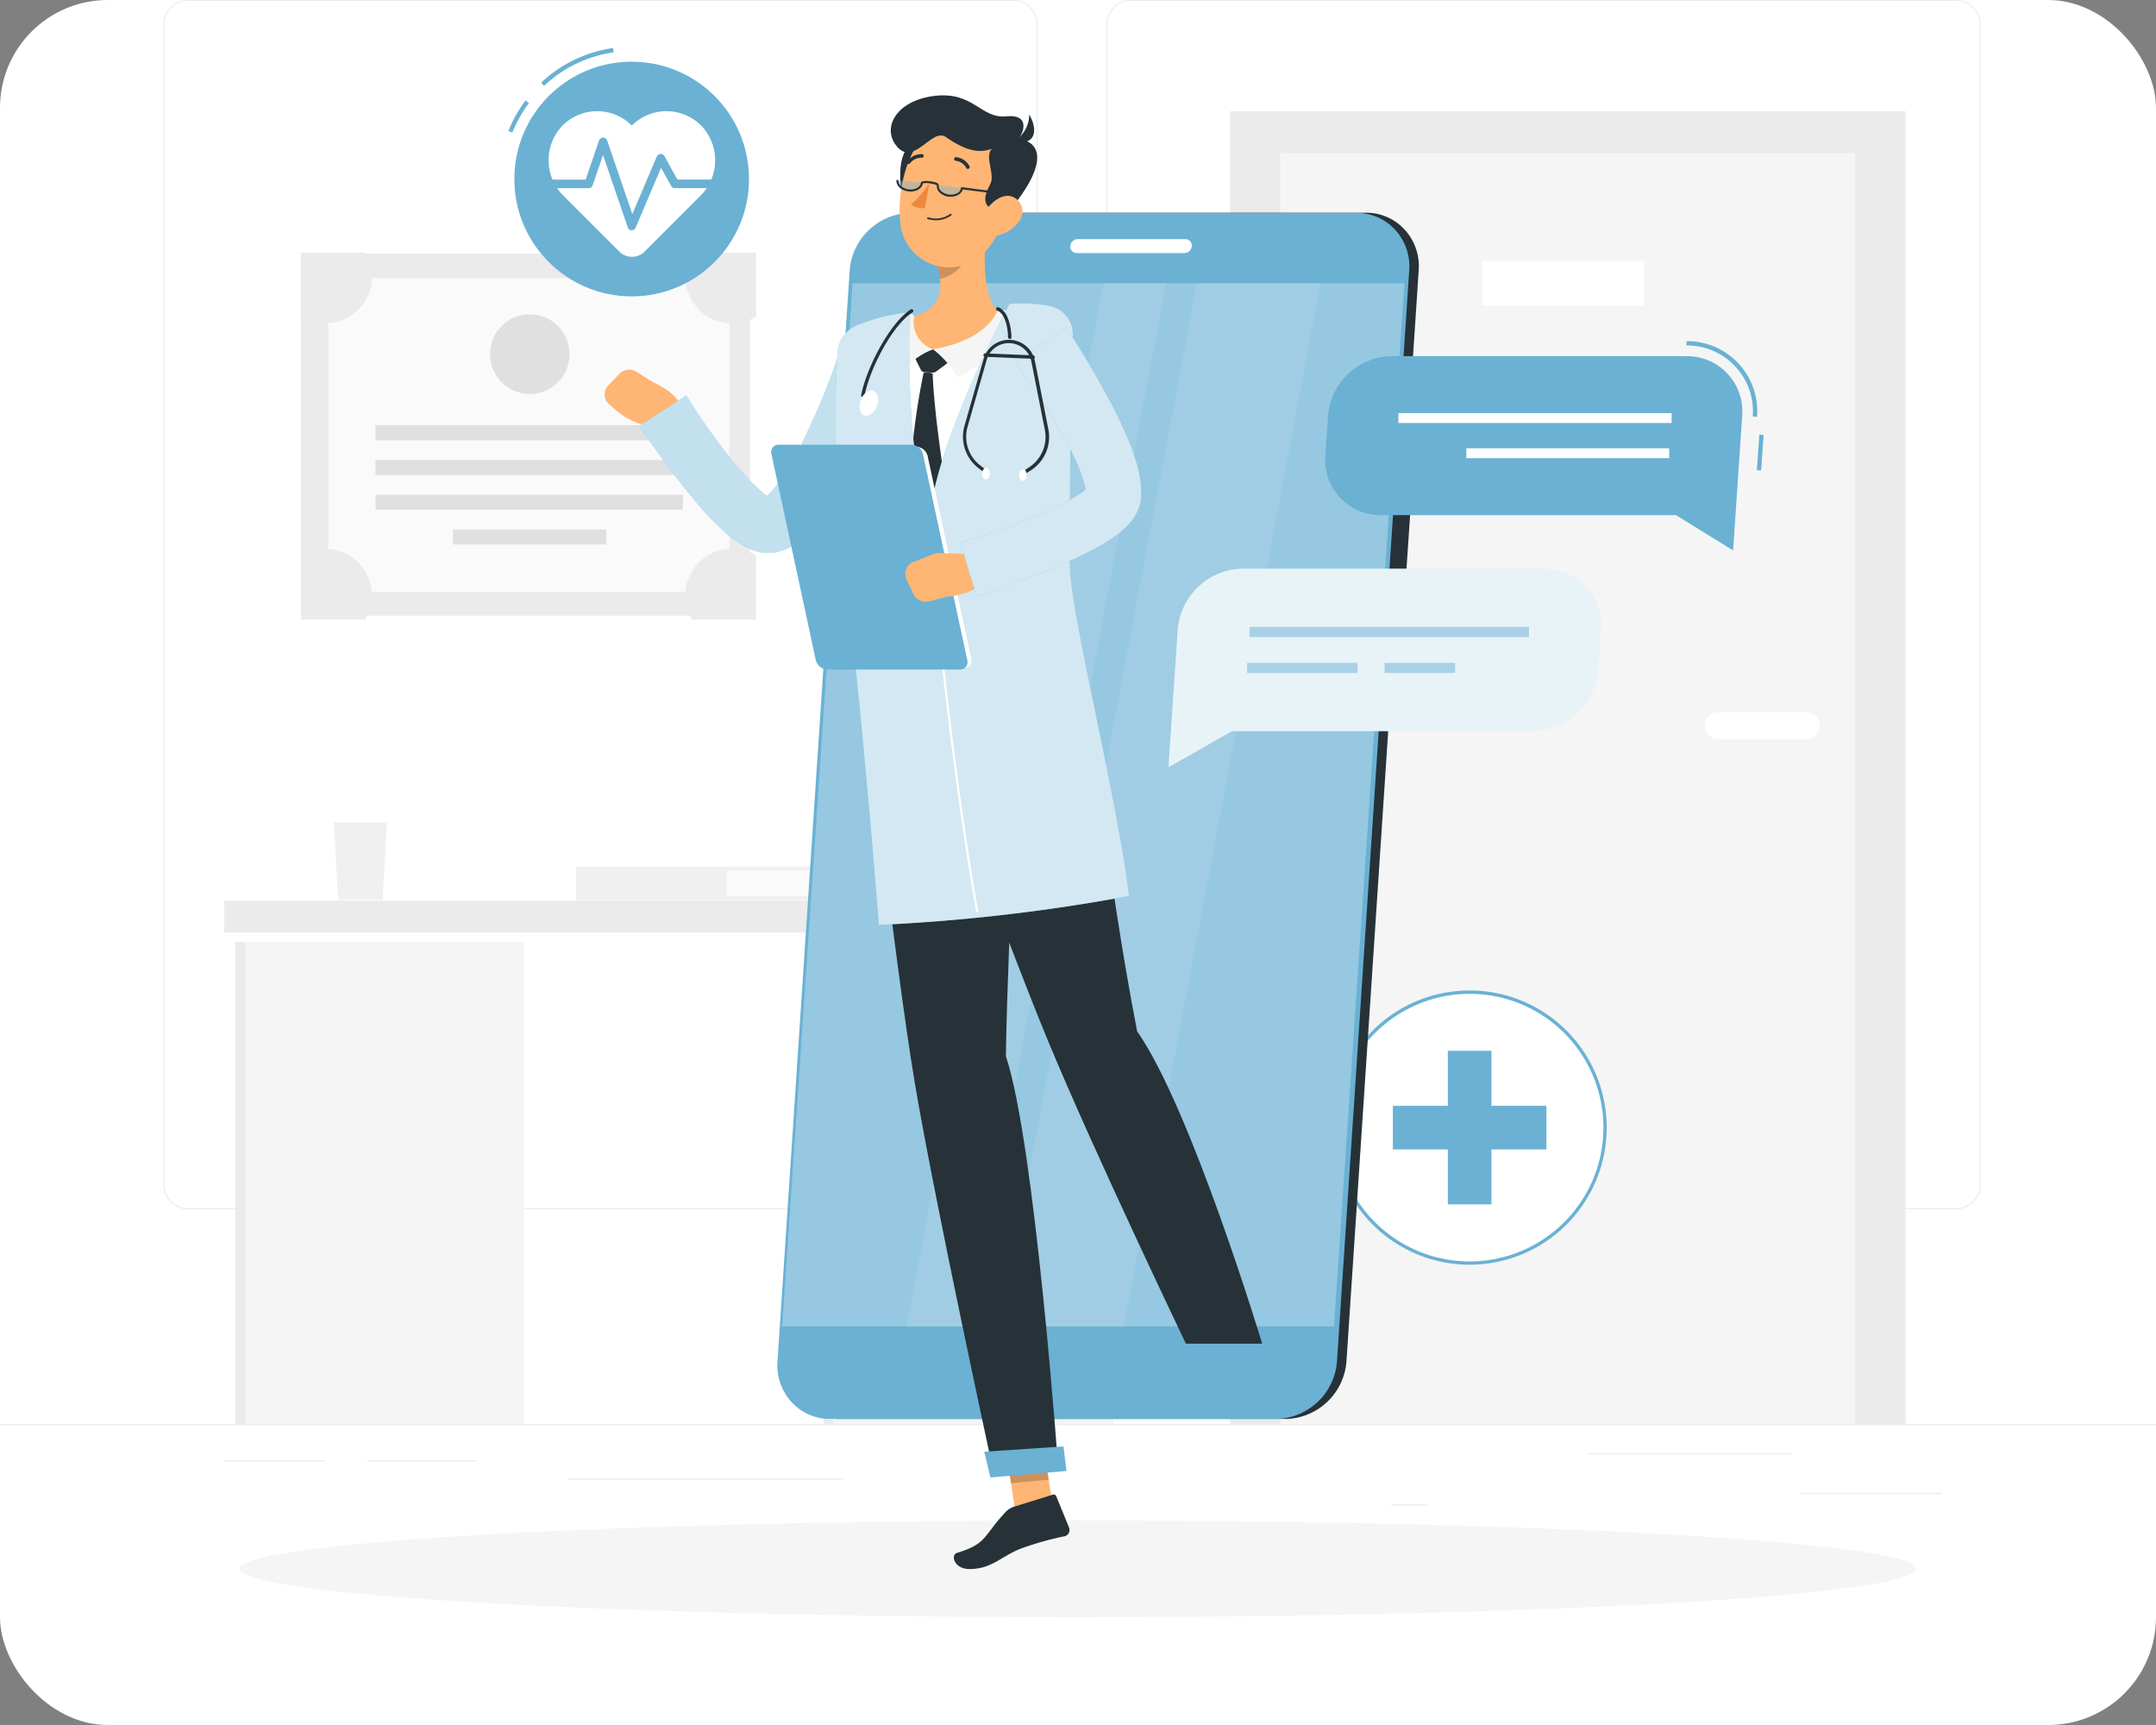 <svg xmlns="http://www.w3.org/2000/svg" width="200" height="160" viewBox="0 0 200 160">
  <rect x="0" y="0" width="200" height="160" fill="#808080" stroke="none"/>
  <g id="Group_230" data-name="Group 230" transform="translate(-114 -255)">
    <rect id="Rectangle_380" data-name="Rectangle 380" width="200" height="160" rx="10" transform="translate(114 255)" fill="#fff"/>
    <g id="Online_Doctor-rafiki" data-name="Online Doctor-rafiki" transform="translate(114 200)">
      <g id="freepik--background-complete--inject-2" transform="translate(0 55)">
        <rect id="Rectangle_349" data-name="Rectangle 349" width="200" height="0.099" transform="translate(0 132.089)" fill="#ebebeb"/>
        <rect id="Rectangle_350" data-name="Rectangle 350" width="13.136" height="0.099" transform="translate(166.994 138.47)" fill="#ebebeb"/>
        <rect id="Rectangle_351" data-name="Rectangle 351" width="3.447" height="0.099" transform="translate(129.031 139.549)" fill="#ebebeb"/>
        <rect id="Rectangle_352" data-name="Rectangle 352" width="18.907" height="0.099" transform="translate(147.375 134.79)" fill="#ebebeb"/>
        <rect id="Rectangle_353" data-name="Rectangle 353" width="9.392" height="0.099" transform="translate(20.806 135.456)" fill="#ebebeb"/>
        <rect id="Rectangle_354" data-name="Rectangle 354" width="10.252" height="0.099" transform="translate(34.032 135.456)" fill="#ebebeb"/>
        <rect id="Rectangle_355" data-name="Rectangle 355" width="25.637" height="0.099" transform="translate(52.654 137.13)" fill="#ebebeb"/>
        <path id="Path_1484" data-name="Path 1484" d="M117.053,167.162H40.471A2.265,2.265,0,0,1,38.21,164.9V57.245A2.265,2.265,0,0,1,40.471,55h76.582a2.265,2.265,0,0,1,2.265,2.265V164.9A2.265,2.265,0,0,1,117.053,167.162ZM40.471,55.079a2.166,2.166,0,0,0-2.162,2.166V164.9a2.165,2.165,0,0,0,2.162,2.165h76.582a2.169,2.169,0,0,0,2.166-2.166V57.245a2.169,2.169,0,0,0-2.166-2.166Z" transform="translate(-23.055 -55)" fill="#ebebeb"/>
        <path id="Path_1485" data-name="Path 1485" d="M333.351,167.162H256.765A2.269,2.269,0,0,1,254.5,164.9V57.245A2.269,2.269,0,0,1,256.765,55h76.586a2.265,2.265,0,0,1,2.257,2.245V164.9A2.265,2.265,0,0,1,333.351,167.162ZM256.765,55.079a2.169,2.169,0,0,0-2.166,2.166V164.9a2.169,2.169,0,0,0,2.166,2.165h76.586a2.169,2.169,0,0,0,2.165-2.166V57.245a2.169,2.169,0,0,0-2.165-2.166Z" transform="translate(-151.869 -55)" fill="#ebebeb"/>
        <rect id="Rectangle_356" data-name="Rectangle 356" width="62.653" height="121.777" transform="translate(114.109 10.312)" fill="#ebebeb"/>
        <rect id="Rectangle_357" data-name="Rectangle 357" width="53.333" height="117.878" transform="translate(118.77 14.211)" fill="#f5f5f5"/>
        <rect id="Rectangle_358" data-name="Rectangle 358" width="14.996" height="4.145" transform="translate(137.507 24.2)" fill="#fff"/>
        <path id="Path_1486" data-name="Path 1486" d="M396.439,218.82h8.135a1.269,1.269,0,0,1,1.269,1.269h0a1.269,1.269,0,0,1-1.269,1.269h-8.135a1.269,1.269,0,0,1-1.269-1.269h0A1.269,1.269,0,0,1,396.439,218.82Z" transform="translate(-237.026 -152.769)" fill="#fff"/>
        <rect id="Rectangle_359" data-name="Rectangle 359" width="41.668" height="33.581" transform="translate(27.914 23.528)" fill="#ebebeb"/>
        <rect id="Rectangle_360" data-name="Rectangle 360" width="29.107" height="37.194" transform="translate(67.658 25.79) rotate(90)" fill="#fafafa"/>
        <rect id="Rectangle_361" data-name="Rectangle 361" width="1.392" height="28.52" transform="translate(63.35 39.451) rotate(90)" fill="#e0e0e0"/>
        <rect id="Rectangle_362" data-name="Rectangle 362" width="1.392" height="28.52" transform="translate(63.35 42.672) rotate(90)" fill="#e0e0e0"/>
        <rect id="Rectangle_363" data-name="Rectangle 363" width="1.392" height="28.52" transform="translate(63.35 45.889) rotate(90)" fill="#e0e0e0"/>
        <rect id="Rectangle_364" data-name="Rectangle 364" width="1.392" height="14.219" transform="translate(56.238 49.11) rotate(90)" fill="#e0e0e0"/>
        <path id="Path_1487" data-name="Path 1487" d="M76.96,115.307a4.335,4.335,0,0,1-4.363,4.335,4.291,4.291,0,0,1-2.237-.623V113.07h5.949A4.335,4.335,0,0,1,76.96,115.307Z" transform="translate(-42.454 -89.645)" fill="#ebebeb"/>
        <path id="Path_1488" data-name="Path 1488" d="M165.445,113.07v5.949a4.335,4.335,0,0,1-5.949-5.949Z" transform="translate(-95.307 -89.645)" fill="#ebebeb"/>
        <path id="Path_1489" data-name="Path 1489" d="M77.008,185.519a4.311,4.311,0,0,1-.619,2.233H70.44V181.8a4.339,4.339,0,0,1,6.568,3.716Z" transform="translate(-42.503 -130.283)" fill="#ebebeb"/>
        <path id="Path_1490" data-name="Path 1490" d="M165.442,181.784v5.949h-5.949a4.276,4.276,0,0,1-.623-2.233,4.343,4.343,0,0,1,6.576-3.72Z" transform="translate(-95.304 -130.269)" fill="#ebebeb"/>
        <circle id="Ellipse_141" data-name="Ellipse 141" cx="3.692" cy="3.692" r="3.692" transform="translate(44.908 35.902) rotate(-80.78)" fill="#e0e0e0"/>
        <rect id="Rectangle_365" data-name="Rectangle 365" width="82.448" height="2.967" transform="translate(20.806 83.526)" fill="#ebebeb"/>
        <rect id="Rectangle_366" data-name="Rectangle 366" width="26.787" height="44.726" transform="translate(76.501 87.363)" fill="#f5f5f5"/>
        <rect id="Rectangle_367" data-name="Rectangle 367" width="26.787" height="44.726" transform="translate(21.826 87.363)" fill="#f5f5f5"/>
        <rect id="Rectangle_368" data-name="Rectangle 368" width="0.916" height="44.726" transform="translate(21.826 87.363)" fill="#ebebeb"/>
        <rect id="Rectangle_369" data-name="Rectangle 369" width="0.916" height="44.726" transform="translate(76.403 87.363)" fill="#ebebeb"/>
        <path id="Path_1491" data-name="Path 1491" d="M83.006,244.12H78.08l.4,7.151h4.133Z" transform="translate(-47.112 -167.824)" fill="#f0f0f0"/>
        <rect id="Rectangle_370" data-name="Rectangle 370" width="25.736" height="3.102" transform="translate(53.443 80.374)" fill="#f0f0f0"/>
        <rect id="Rectangle_371" data-name="Rectangle 371" width="11.867" height="2.376" transform="translate(67.404 80.738)" fill="#fafafa"/>
      </g>
      <g id="freepik--Shadow--inject-2" transform="translate(22.254 196.021)">
        <ellipse id="freepik--path--inject-2" cx="77.746" cy="4.49" rx="77.746" ry="4.49" fill="#f5f5f5"/>
      </g>
      <g id="freepik--cross-icon--inject-2" transform="translate(123.606 146.868)">
        <circle id="Ellipse_142" data-name="Ellipse 142" cx="12.565" cy="12.565" r="12.565" transform="translate(0.159 0.155)" fill="#fff"/>
        <path id="Path_1492" data-name="Path 1492" d="M321.353,307.909a12.719,12.719,0,1,1,12.715-12.718A12.719,12.719,0,0,1,321.353,307.909Zm0-25.125a12.41,12.41,0,1,0,12.41,12.409,12.41,12.41,0,0,0-12.41-12.409Z" transform="translate(-308.63 -282.47)" fill="#6ab1d4"/>
        <rect id="Rectangle_372" data-name="Rectangle 372" width="4.045" height="14.246" transform="translate(10.701 5.596)" fill="#6ab1d4"/>
        <rect id="Rectangle_373" data-name="Rectangle 373" width="4.045" height="14.246" transform="translate(19.847 10.701) rotate(90)" fill="#6ab1d4"/>
      </g>
      <g id="freepik--pulse-icon--inject-2" transform="translate(47.163 59.458)">
        <path id="Path_1493" data-name="Path 1493" d="M125.7,69.742l-.27-.29A12.2,12.2,0,0,1,132.1,66.24l.056.4a11.8,11.8,0,0,0-6.453,3.105Z" transform="translate(-122.396 -66.24)" fill="#6ab1d4"/>
        <path id="Path_1494" data-name="Path 1494" d="M118.149,81.475l-.369-.143a12.2,12.2,0,0,1,1.586-2.832l.317.238A11.994,11.994,0,0,0,118.149,81.475Z" transform="translate(-117.78 -73.638)" fill="#6ab1d4"/>
        <circle id="Ellipse_143" data-name="Ellipse 143" cx="10.883" cy="10.883" r="10.883" transform="translate(0.551 1.265)" fill="#6ab1d4"/>
        <path id="Path_1495" data-name="Path 1495" d="M141.386,82.392a4.545,4.545,0,0,0-6.489-.059,4.541,4.541,0,0,0-6.485.059,4.644,4.644,0,0,0,.163,6.473l5.156,5.156a1.666,1.666,0,0,0,2.356,0l5.156-5.156A4.644,4.644,0,0,0,141.386,82.392Z" transform="translate(-123.451 -75.146)" fill="#fff"/>
        <path id="Path_1496" data-name="Path 1496" d="M134.084,95.771h0a.4.4,0,0,1-.361-.266l-2.3-6.715-.96,2.808a.4.4,0,0,1-.377.266h-3.843a.4.4,0,0,1,0-.793h3.57l1.245-3.637a.4.4,0,0,1,.75,0l2.336,6.834,2.269-5.342a.4.4,0,0,1,.71-.04l1.2,2.181h3.613a.4.4,0,0,1,0,.793h-3.843a.4.4,0,0,1-.349-.2l-.94-1.682-2.356,5.553A.4.4,0,0,1,134.084,95.771Z" transform="translate(-122.649 -78.867)" fill="#6ab1d4"/>
      </g>
      <g id="freepik--Character--inject-2" transform="translate(56.09 63.846)">
        <path id="Path_1497" data-name="Path 1497" d="M228.4,216.631H187.01a4.816,4.816,0,0,1-3.6-1.57,5.023,5.023,0,0,1-1.3-3.772L188.8,110.112a5.777,5.777,0,0,1,5.612-5.362h41.4a4.817,4.817,0,0,1,3.611,1.577,5.024,5.024,0,0,1,1.291,3.785l-6.7,101.177A5.773,5.773,0,0,1,228.4,216.631Z" transform="translate(-165.2 -93.864)" fill="#263238"/>
        <path id="Path_1498" data-name="Path 1498" d="M318.324,173.259h-1.043a1.356,1.356,0,0,1-1.368-1.467l1.281-18.954a1.586,1.586,0,0,1,1.567-1.467H319.8a1.356,1.356,0,0,1,1.368,1.467l-1.281,18.954A1.586,1.586,0,0,1,318.324,173.259Z" transform="translate(-245.942 -121.41)" fill="#263238"/>
        <path id="Path_1499" data-name="Path 1499" d="M194.187,160.645h-1.039a1.111,1.111,0,0,1-1.122-1.19l.464-6.846a1.309,1.309,0,0,1,1.281-1.19h1.043a1.115,1.115,0,0,1,1.118,1.19l-.464,6.846A1.3,1.3,0,0,1,194.187,160.645Z" transform="translate(-171.191 -121.499)" fill="#6ab1d4"/>
        <path id="Path_1500" data-name="Path 1500" d="M192.107,191.465h-1.043a1.111,1.111,0,0,1-1.118-1.19l.464-6.846a1.309,1.309,0,0,1,1.281-1.19h1.051a1.114,1.114,0,0,1,1.118,1.19l-.464,6.846a1.3,1.3,0,0,1-1.289,1.19Z" transform="translate(-169.936 -139.877)" fill="#6ab1d4"/>
        <path id="Path_1501" data-name="Path 1501" d="M226.195,216.655H184.8a4.816,4.816,0,0,1-3.6-1.57,5.023,5.023,0,0,1-1.3-3.772l6.695-101.177a5.776,5.776,0,0,1,5.632-5.346H233.6a4.816,4.816,0,0,1,3.6,1.571,5.023,5.023,0,0,1,1.3,3.775l-6.7,101.177A5.772,5.772,0,0,1,226.195,216.655Z" transform="translate(-163.866 -93.888)" fill="#6ab1d4"/>
        <path id="Path_1502" data-name="Path 1502" d="M181.02,218l6.536-96.758h51.187L232.207,218Z" transform="translate(-164.552 -103.814)" fill="#fff" opacity="0.3"/>
        <path id="Path_1503" data-name="Path 1503" d="M231.97,218l18.268-96.758H261.7L243.436,218Z" transform="translate(-195.294 -103.814)" fill="#fff" opacity="0.1"/>
        <path id="Path_1504" data-name="Path 1504" d="M210.13,218,228.4,121.24h5.81L215.94,218Z" transform="translate(-182.116 -103.814)" fill="#fff" opacity="0.1"/>
        <path id="Path_1505" data-name="Path 1505" d="M249.087,110.92h9.983a.595.595,0,0,1,.6.646h0a.706.706,0,0,1-.69.65H249a.6.6,0,0,1-.6-.65h0A.7.7,0,0,1,249.087,110.92Z" transform="translate(-205.205 -97.587)" fill="#fff"/>
        <path id="Path_1506" data-name="Path 1506" d="M237.659,392.965l-3.5.333-1.261-8.071,3.5-.337Z" transform="translate(-195.855 -260.659)" fill="#ffb573"/>
        <path id="Path_1507" data-name="Path 1507" d="M226.69,400.026l3.665-1.138a.258.258,0,0,1,.325.151l1.19,2.907a.6.6,0,0,1-.4.793,28.756,28.756,0,0,0-4.184,1.19c-1.868.793-2.649,1.856-4.66,1.856-1.44,0-1.765-1.321-1.154-1.5,2.776-.841,2.411-1.531,4.426-3.7A1.856,1.856,0,0,1,226.69,400.026Z" transform="translate(-188.785 -269.097)" fill="#263238"/>
        <path id="Path_1508" data-name="Path 1508" d="M232.9,385.227l.65,4.164,3.5-.337-.65-4.164Z" transform="translate(-195.855 -260.659)" opacity="0.2"/>
        <path id="Path_1509" data-name="Path 1509" d="M213.224,128.214a44.471,44.471,0,0,0-13.735.71,3.661,3.661,0,0,0-2.939,3.173c-.5,4.387-1.063,14.219,1.15,28.885l18.752-1.586c.036-2.661-1.856-14.786-.294-27.366a3.359,3.359,0,0,0-2.935-3.815Z" transform="translate(-173.65 -107.87)" fill="#fff"/>
        <path id="Path_1510" data-name="Path 1510" d="M211.75,137.235l.67,1.341a.4.4,0,0,0,.353.23l.726.04a.563.563,0,0,0,.361-.111l1.249-.932-1.543-1.122Z" transform="translate(-183.094 -113.131)" fill="#263238"/>
        <path id="Path_1511" data-name="Path 1511" d="M212.95,141a1.222,1.222,0,0,0-.845-.067,65.973,65.973,0,0,0-1.3,10.709c1.793,5.223,2.38,5.751,2.38,5.751l.908-6.286S213.069,144.674,212.95,141Z" transform="translate(-182.521 -115.189)" fill="#263238"/>
        <path id="Path_1512" data-name="Path 1512" d="M217.833,105.8c-.428,2.586-.793,7.31,1.063,8.979a8.938,8.938,0,0,1-6.2,3.268c-3.054.186-2.582-1.928-1.809-3.058,2.852-.761,2.713-2.887,2.154-4.874Z" transform="translate(-182.228 -94.498)" fill="#ffb573"/>
        <path id="Path_1513" data-name="Path 1513" d="M223.3,127.525a3.809,3.809,0,0,0-.67-.218.266.266,0,0,0-.3.123c-.294.5-1.19,2.733-6,3.589a9.979,9.979,0,0,1,2.3,2.618c1.444-.75,5.2-2.99,4.843-5.89A.294.294,0,0,0,223.3,127.525Z" transform="translate(-185.857 -107.469)" fill="#f5f5f5"/>
        <path id="Path_1514" data-name="Path 1514" d="M208.478,128.755a.278.278,0,0,0-.325-.333,3.729,3.729,0,0,0-.492.131.4.4,0,0,0-.1.059c-.369.341-2.38,3.244-.5,5.592a6.866,6.866,0,0,1,3.2-2.511A2.664,2.664,0,0,1,208.478,128.755Z" transform="translate(-179.786 -108.144)" fill="#f5f5f5"/>
        <path id="Path_1515" data-name="Path 1515" d="M220.042,110.24l-2.832,2.554a8.178,8.178,0,0,1,.286,1.412,3.513,3.513,0,0,0,2.645-2.578,3.76,3.76,0,0,0-.1-1.388Z" transform="translate(-186.388 -97.177)" opacity="0.2"/>
        <path id="Path_1516" data-name="Path 1516" d="M211.08,85.722c-2.443.956-2.6,2.963-2.38,5.156s2.61.742,3.141-.631S214.463,84.4,211.08,85.722Z" transform="translate(-181.21 -82.237)" fill="#263238"/>
        <path id="Path_1517" data-name="Path 1517" d="M218.791,88.511c-.678,3.454-.9,5.5-2.879,7.1a4.543,4.543,0,0,1-7.369-3.236c-.321-3.209.841-8.329,4.4-9.328a4.648,4.648,0,0,1,5.85,5.469Z" transform="translate(-181.128 -80.652)" fill="#ffb573"/>
        <path id="Path_1518" data-name="Path 1518" d="M217.4,88.023c-2.907.155-2.292-1.5-1.765-2.443s-.547-2.515.155-3.328c-1.253.5-2.574.087-4.252-1.079-1.3-.908-2.931,2.721-4.517.9-1.5-1.717-.107-4.307,3.494-4.724s4.256,2.13,6.619,1.9,1.543,1.721,1.079,2.118C220.2,81.5,221.282,83.4,217.4,88.023Z" transform="translate(-179.883 -77.304)" fill="#263238"/>
        <path id="Path_1519" data-name="Path 1519" d="M235,84.314a2.911,2.911,0,0,0,1.511-2.534C237.3,83.156,237.213,84.719,235,84.314Z" transform="translate(-197.123 -80.005)" fill="#263238"/>
        <path id="Path_1520" data-name="Path 1520" d="M215.349,105.558a2.38,2.38,0,0,0,1.816-.428.079.079,0,0,0,0-.115.083.083,0,0,0-.115,0,2.288,2.288,0,0,1-2.019.313.091.091,0,0,0-.107.056.083.083,0,0,0,.056.1,2.1,2.1,0,0,0,.369.071Z" transform="translate(-185.007 -94.01)" fill="#263238"/>
        <path id="Path_1521" data-name="Path 1521" d="M230.941,103.258a3.379,3.379,0,0,1-2.217,1.277c-1.154.151-1.539-.924-1.055-1.928.44-.9,1.586-2.07,2.649-1.757A1.476,1.476,0,0,1,230.941,103.258Z" transform="translate(-192.576 -91.48)" fill="#ffb573"/>
        <path id="Path_1522" data-name="Path 1522" d="M213.326,243.091c.139-10.356,1.464-35.021,1.464-35.021L200.17,209.3s2.907,25.419,4.66,35.985C206.655,256.27,212.251,282,212.251,282l5.949-.508S216.027,251.1,213.326,243.091Z" transform="translate(-176.107 -153.969)" fill="#263238"/>
        <path id="Path_1523" data-name="Path 1523" d="M228.855,390.505l7.056-.6-.278-2.277-7.353.492Z" transform="translate(-193.068 -262.313)" fill="#6ab1d4"/>
        <path id="Path_1526" data-name="Path 1526" d="M212.865,97.84a9.845,9.845,0,0,1-1.705,1.983,1.727,1.727,0,0,0,1.289.321Z" transform="translate(-182.738 -89.695)" fill="#ed893e"/>
        <path id="Path_1527" data-name="Path 1527" d="M207.992,97.18c-.059.452.4.829,1.027.908a1.08,1.08,0,0,0,1.269-.718" transform="translate(-180.823 -89.297)" fill="#6ab1d4" opacity="0.4"/>
        <path id="Path_1528" data-name="Path 1528" d="M217.433,98.24c-.087.448.353.853.972.972a1.085,1.085,0,0,0,1.309-.643" transform="translate(-186.516 -89.936)" fill="#6ab1d4" opacity="0.4"/>
        <path id="Path_1529" data-name="Path 1529" d="M212.81,98.623a1.938,1.938,0,0,1-.214,0,1.507,1.507,0,0,1-.821-.369.825.825,0,0,1-.286-.7,1.983,1.983,0,0,0-.635-.159,1.384,1.384,0,0,0-.67,0c-.056.484-.658.817-1.333.734a1.475,1.475,0,0,1-.821-.365.833.833,0,0,1-.286-.7l.19.024a.639.639,0,0,0,.226.539,1.285,1.285,0,0,0,.714.313c.571.075,1.079-.19,1.13-.587.028-.222.488-.206.869-.159s.833.155.793.373a.635.635,0,0,0,.226.539,1.364,1.364,0,0,0,1.487.19.635.635,0,0,0,.357-.464v-.1l4.894.631-.024.19-4.712-.607a.853.853,0,0,1-.436.512A1.4,1.4,0,0,1,212.81,98.623Z" transform="translate(-180.676 -89.224)" fill="#263238"/>
        <path id="Path_1530" data-name="Path 1530" d="M222.511,92.846a.143.143,0,0,0,.079-.024.171.171,0,0,0,.063-.23,1.586,1.586,0,0,0-1.245-.833.171.171,0,0,0-.178.159.167.167,0,0,0,.155.174h0a1.273,1.273,0,0,1,.98.674A.163.163,0,0,0,222.511,92.846Z" transform="translate(-188.814 -86.026)" fill="#263238"/>
        <path id="Path_1531" data-name="Path 1531" d="M210.3,91.963a.171.171,0,0,0,.147-.059,1.352,1.352,0,0,1,1.095-.531.167.167,0,0,0,.182-.151.163.163,0,0,0-.143-.182,1.705,1.705,0,0,0-1.388.654.167.167,0,0,0,.02.234A.2.2,0,0,0,210.3,91.963Z" transform="translate(-182.13 -85.591)" fill="#263238"/>
        <path id="Path_1532" data-name="Path 1532" d="M232.469,240.872c-3.034-15.595-3.716-27.791-6.6-33.712l-14.163,1.586s8.436,23.238,12.557,33.157c4.279,10.312,12.727,27.93,12.727,27.93h7.076S237.466,247.975,232.469,240.872Z" transform="translate(-183.07 -154.052)" fill="#263238"/>
        <path id="Path_1533" data-name="Path 1533" d="M144,141.528l-1.531-.968a1.277,1.277,0,0,0-1.61.186l-1.039,1.095a1.19,1.19,0,0,0,.1,1.733l.742.635a6.048,6.048,0,0,0,2.209,1.19l2.241.662,1.471-1.586C147.038,142.821,144,141.528,144,141.528Z" transform="translate(-139.498 -114.914)" fill="#ffb573"/>
        <path id="Path_1534" data-name="Path 1534" d="M171.507,138.411c-.555,1.356-1.1,2.618-1.69,3.907s-1.19,2.562-1.852,3.827-1.368,2.522-2.169,3.784a21.747,21.747,0,0,1-1.337,1.884,12.034,12.034,0,0,1-1.824,1.892,6.548,6.548,0,0,1-1.464.9c-.167.063-.321.127-.5.182l-.278.075a3.308,3.308,0,0,1-.424.075,3.966,3.966,0,0,1-1.444-.1,5.877,5.877,0,0,1-1.658-.758,9.522,9.522,0,0,1-1.091-.793,26.067,26.067,0,0,1-3.153-3.28c-.924-1.111-1.8-2.225-2.634-3.363s-1.642-2.257-2.467-3.451l4.387-2.832a59.161,59.161,0,0,0,4.585,6.405,21.592,21.592,0,0,0,2.526,2.614,4.982,4.982,0,0,0,.559.4c.147.1.293.139.19.1a1.015,1.015,0,0,0-.428-.024.943.943,0,0,0-.171.032h-.056a2.4,2.4,0,0,0,.258-.194,7.319,7.319,0,0,0,.98-1.087c.337-.452.674-.96,1-1.487a36.374,36.374,0,0,0,1.793-3.387c.555-1.19,1.091-2.38,1.586-3.617s.968-2.495,1.368-3.7Z" transform="translate(-144.338 -112.521)" fill="#6ab1d4"/>
        <g id="Group_228" data-name="Group 228" transform="translate(3.182 23.899)" opacity="0.6">
          <path id="Path_1535" data-name="Path 1535" d="M171.507,138.411c-.555,1.356-1.1,2.618-1.69,3.907s-1.19,2.562-1.852,3.827-1.368,2.522-2.169,3.784a21.747,21.747,0,0,1-1.337,1.884,12.034,12.034,0,0,1-1.824,1.892,6.548,6.548,0,0,1-1.464.9c-.167.063-.321.127-.5.182l-.278.075a3.308,3.308,0,0,1-.424.075,3.966,3.966,0,0,1-1.444-.1,5.877,5.877,0,0,1-1.658-.758,9.522,9.522,0,0,1-1.091-.793,26.067,26.067,0,0,1-3.153-3.28c-.924-1.111-1.8-2.225-2.634-3.363s-1.642-2.257-2.467-3.451l4.387-2.832a59.161,59.161,0,0,0,4.585,6.405,21.592,21.592,0,0,0,2.526,2.614,4.982,4.982,0,0,0,.559.4c.147.1.293.139.19.1a1.015,1.015,0,0,0-.428-.024.943.943,0,0,0-.171.032h-.056a2.4,2.4,0,0,0,.258-.194,7.319,7.319,0,0,0,.98-1.087c.337-.452.674-.96,1-1.487a36.374,36.374,0,0,0,1.793-3.387c.555-1.19,1.091-2.38,1.586-3.617s.968-2.495,1.368-3.7Z" transform="translate(-147.52 -136.42)" fill="#fff"/>
        </g>
        <path id="Path_1536" data-name="Path 1536" d="M209.582,126.012c-1.487,2.776-6.782,13.354-7.425,19.882-2.344-5.949-1.832-19.109-1.832-19.109a17.621,17.621,0,0,0-4.866,1.19,2.939,2.939,0,0,0-1.813,2.483,103.94,103.94,0,0,0,.643,20.414c1.646,12.811,3.173,32.732,3.173,32.732a169.322,169.322,0,0,0,23.222-2.681c-1.233-9.792-5.453-26.2-5.493-30.6-.048-5.656.083-16.713.262-21.33a2.733,2.733,0,0,0-2.189-2.8A13.711,13.711,0,0,0,209.582,126.012Z" transform="translate(-172.03 -106.663)" fill="#6ab1d4"/>
        <path id="Path_1537" data-name="Path 1537" d="M209.582,126.011c-1.487,2.776-6.782,13.354-7.425,19.882-2.344-5.949-1.832-19.109-1.832-19.109a17.622,17.622,0,0,0-4.866,1.19,2.939,2.939,0,0,0-1.813,2.483,103.94,103.94,0,0,0,.643,20.414c1.646,12.811,3.173,32.732,3.173,32.732a169.32,169.32,0,0,0,23.222-2.681c-1.233-9.792-5.453-26.2-5.493-30.6-.048-5.656.083-16.717.262-21.334a2.689,2.689,0,0,0-2.066-2.776A13.608,13.608,0,0,0,209.582,126.011Z" transform="translate(-172.03 -106.662)" fill="#fff" opacity="0.7"/>
        <path id="Path_1538" data-name="Path 1538" d="M219.958,215.418c-2.277-12.561-4.081-30.991-4.228-33.208h.2c.147,2.217,1.955,20.624,4.228,33.185Z" transform="translate(-185.495 -139.683)" fill="#fff"/>
        <path id="Path_1539" data-name="Path 1539" d="M197.357,178.4H185.268a1.13,1.13,0,0,1-1.047-.861L180.18,158.75a.674.674,0,0,1,.674-.861h12.085a1.13,1.13,0,0,1,1.051.861l4.042,18.788a.674.674,0,0,1-.674.861Z" transform="translate(-164.029 -125.3)" fill="#fff"/>
        <path id="Path_1540" data-name="Path 1540" d="M195.956,178.267h-12.3a1.154,1.154,0,0,1-1.067-.877l-4.113-19.1a.69.69,0,0,1,.69-.877h12.3a1.154,1.154,0,0,1,1.067.877l4.109,19.1a.686.686,0,0,1-.686.877Z" transform="translate(-163.004 -125.012)" fill="#6ab1d4"/>
        <path id="Path_1541" data-name="Path 1541" d="M216.286,182.643l-3.058-.115a2.621,2.621,0,0,0-1.075.19l-1.586.635a1.19,1.19,0,0,0-.65,1.586l.635,1.372a1.285,1.285,0,0,0,1.467.69l1.749-.436s3.284-.262,3.4-1.983Z" transform="translate(-181.926 -140.075)" fill="#ffb573"/>
        <path id="Path_1542" data-name="Path 1542" d="M232.474,130.38c.758,1.19,1.452,2.277,2.134,3.443s1.352,2.32,1.983,3.526,1.23,2.451,1.773,3.784a19.269,19.269,0,0,1,.722,2.138,8.96,8.96,0,0,1,.349,2.725v.155a.764.764,0,0,1,0,.079,2.29,2.29,0,0,1-.067.428c-.028.143-.063.254-.1.4a2.737,2.737,0,0,1-.127.329,4.43,4.43,0,0,1-.579.96,6.921,6.921,0,0,1-1.1,1.095,14.437,14.437,0,0,1-1.983,1.313,37.787,37.787,0,0,1-3.776,1.8c-1.249.531-2.495,1.015-3.748,1.471s-2.487.9-3.792,1.333l-1.511-5c1.19-.325,2.4-.726,3.589-1.13s2.38-.857,3.506-1.329a30.907,30.907,0,0,0,3.228-1.559,9.318,9.318,0,0,0,1.257-.837,1.511,1.511,0,0,0,.278-.274.424.424,0,0,0-.079.131.26.26,0,0,1-.04.1.94.94,0,0,0-.036.143.965.965,0,0,0-.032.186v-.008a4.664,4.664,0,0,0-.218-1.107,14.31,14.31,0,0,0-.563-1.527,30.975,30.975,0,0,0-1.642-3.2c-.619-1.063-1.277-2.126-1.983-3.173s-1.428-2.09-2.154-3.042Z" transform="translate(-189.671 -108.899)" fill="#6ab1d4"/>
        <g id="Group_229" data-name="Group 229" transform="translate(32.979 21.481)" opacity="0.7">
          <path id="Path_1543" data-name="Path 1543" d="M232.474,130.38c.758,1.19,1.452,2.277,2.134,3.443s1.352,2.32,1.983,3.526,1.23,2.451,1.773,3.784a19.269,19.269,0,0,1,.722,2.138,8.96,8.96,0,0,1,.349,2.725v.155a.764.764,0,0,1,0,.079,2.29,2.29,0,0,1-.067.428c-.028.143-.063.254-.1.4a2.737,2.737,0,0,1-.127.329,4.43,4.43,0,0,1-.579.96,6.921,6.921,0,0,1-1.1,1.095,14.437,14.437,0,0,1-1.983,1.313,37.787,37.787,0,0,1-3.776,1.8c-1.249.531-2.495,1.015-3.748,1.471s-2.487.9-3.792,1.333l-1.511-5c1.19-.325,2.4-.726,3.589-1.13s2.38-.857,3.506-1.329a30.907,30.907,0,0,0,3.228-1.559,9.318,9.318,0,0,0,1.257-.837,1.511,1.511,0,0,0,.278-.274.424.424,0,0,0-.079.131.26.26,0,0,1-.04.1.94.94,0,0,0-.036.143.965.965,0,0,0-.032.186v-.008a4.664,4.664,0,0,0-.218-1.107,14.31,14.31,0,0,0-.563-1.527,30.975,30.975,0,0,0-1.642-3.2c-.619-1.063-1.277-2.126-1.983-3.173s-1.428-2.09-2.154-3.042Z" transform="translate(-222.65 -130.38)" fill="#fff"/>
        </g>
        <path id="Path_1544" data-name="Path 1544" d="M228.854,145.994a.159.159,0,0,1-.083-.293l.619-.4a3.371,3.371,0,0,0,1.507-3.514l-1.245-6.306a2.134,2.134,0,0,0-4.149-.175l-1.765,6.183a3.359,3.359,0,0,0,1.19,3.625l.587.444a.159.159,0,0,1,.028.222.155.155,0,0,1-.218.028l-.555-.44a3.681,3.681,0,0,1-1.321-3.966l1.769-6.183a2.451,2.451,0,0,1,4.759.2l1.245,6.31a3.681,3.681,0,0,1-1.646,3.839l-.623.4a.131.131,0,0,1-.1.028Z" transform="translate(-190.064 -110.772)" fill="#263238"/>
        <path id="Path_1545" data-name="Path 1545" d="M232.694,138.144h0l-4.454-.186a.159.159,0,0,1-.151-.167.167.167,0,0,1,.167-.151l4.45.186a.159.159,0,0,1,.151.167.155.155,0,0,1-.163.151Z" transform="translate(-192.953 -113.71)" fill="#263238"/>
        <path id="Path_1546" data-name="Path 1546" d="M232.332,129.785a.163.163,0,0,1-.159-.155c0-.793-.246-2.169-.988-2.471a.159.159,0,1,1,.119-.293c1.1.452,1.19,2.522,1.19,2.776a.163.163,0,0,1-.155.163Z" transform="translate(-194.756 -107.2)" fill="#263238"/>
        <path id="Path_1547" data-name="Path 1547" d="M199.65,135.453h-.032a.159.159,0,0,1-.123-.186c.524-2.606,2.689-6.719,4.6-7.932a.155.155,0,0,1,.214.052.151.151,0,0,1-.048.214c-1.844,1.166-3.946,5.156-4.454,7.722A.159.159,0,0,1,199.65,135.453Z" transform="translate(-175.698 -107.478)" fill="#263238"/>
        <path id="Path_1548" data-name="Path 1548" d="M200.715,146.625c-.246.631-.793,1.011-1.19.849s-.551-.793-.305-1.44.793-1.011,1.19-.845S200.965,145.994,200.715,146.625Z" transform="translate(-175.462 -117.785)" fill="#fff"/>
        <path id="Path_1549" data-name="Path 1549" d="M228.489,163.521c0,.293-.182.527-.377.52s-.345-.254-.333-.551.182-.531.377-.52S228.5,163.223,228.489,163.521Z" transform="translate(-192.765 -128.423)" fill="#fff"/>
        <path id="Path_1550" data-name="Path 1550" d="M237.115,163.881c0,.294-.178.527-.377.52s-.341-.254-.329-.551.178-.527.4-.52S237.127,163.6,237.115,163.881Z" transform="translate(-197.972 -128.638)" fill="#fff"/>
      </g>
      <g id="freepik--Chat--inject-2" transform="translate(108.389 86.648)">
        <path id="Path_1551" data-name="Path 1551" d="M397.82,140.188l-.4-.024a6.112,6.112,0,0,0-6.144-6.588v-.4a6.5,6.5,0,0,1,6.54,7.008Z" transform="translate(-343.214 -133.179)" fill="#6ab1d4"/>
        <rect id="Rectangle_374" data-name="Rectangle 374" width="3.292" height="0.398" transform="translate(54.585 11.955) rotate(-85.996)" fill="#6ab1d4"/>
        <path id="Path_1552" data-name="Path 1552" d="M340.263,136.68H312.9a6.021,6.021,0,0,0-5.9,5.529l-.25,3.685a5.12,5.12,0,0,0,5.156,5.529h27.366l5.307,3.272.841-12.485a5.116,5.116,0,0,0-5.152-5.529Z" transform="translate(-292.197 -135.291)" fill="#6ab1d4"/>
        <rect id="Rectangle_375" data-name="Rectangle 375" width="25.348" height="0.92" transform="translate(21.33 6.667)" fill="#fff"/>
        <rect id="Rectangle_376" data-name="Rectangle 376" width="18.819" height="0.92" transform="translate(27.636 9.931)" fill="#fff"/>
        <path id="Path_1553" data-name="Path 1553" d="M276.987,186.38h27.969a5.231,5.231,0,0,1,5.271,5.652l-.254,3.768a6.159,6.159,0,0,1-6.032,5.652H275.968L270.09,204.8l.865-12.771a6.155,6.155,0,0,1,6.033-5.652Z" transform="translate(-270.09 -165.279)" fill="#fff"/>
        <path id="Path_1554" data-name="Path 1554" d="M276.987,186.38h27.969a5.231,5.231,0,0,1,5.271,5.652l-.254,3.768a6.159,6.159,0,0,1-6.032,5.652H275.968L270.09,204.8l.865-12.771a6.155,6.155,0,0,1,6.033-5.652Z" transform="translate(-270.09 -165.279)" fill="#6ab1d4" opacity="0.15"/>
        <rect id="Rectangle_377" data-name="Rectangle 377" width="25.923" height="0.944" transform="translate(7.524 26.498)" fill="#6ab1d4" opacity="0.5"/>
        <rect id="Rectangle_378" data-name="Rectangle 378" width="10.245" height="0.944" transform="translate(7.298 29.833)" fill="#6ab1d4" opacity="0.5"/>
        <rect id="Rectangle_379" data-name="Rectangle 379" width="6.544" height="0.944" transform="translate(20.053 29.833)" fill="#6ab1d4" opacity="0.5"/>
      </g>
    </g>
  </g>
</svg>
